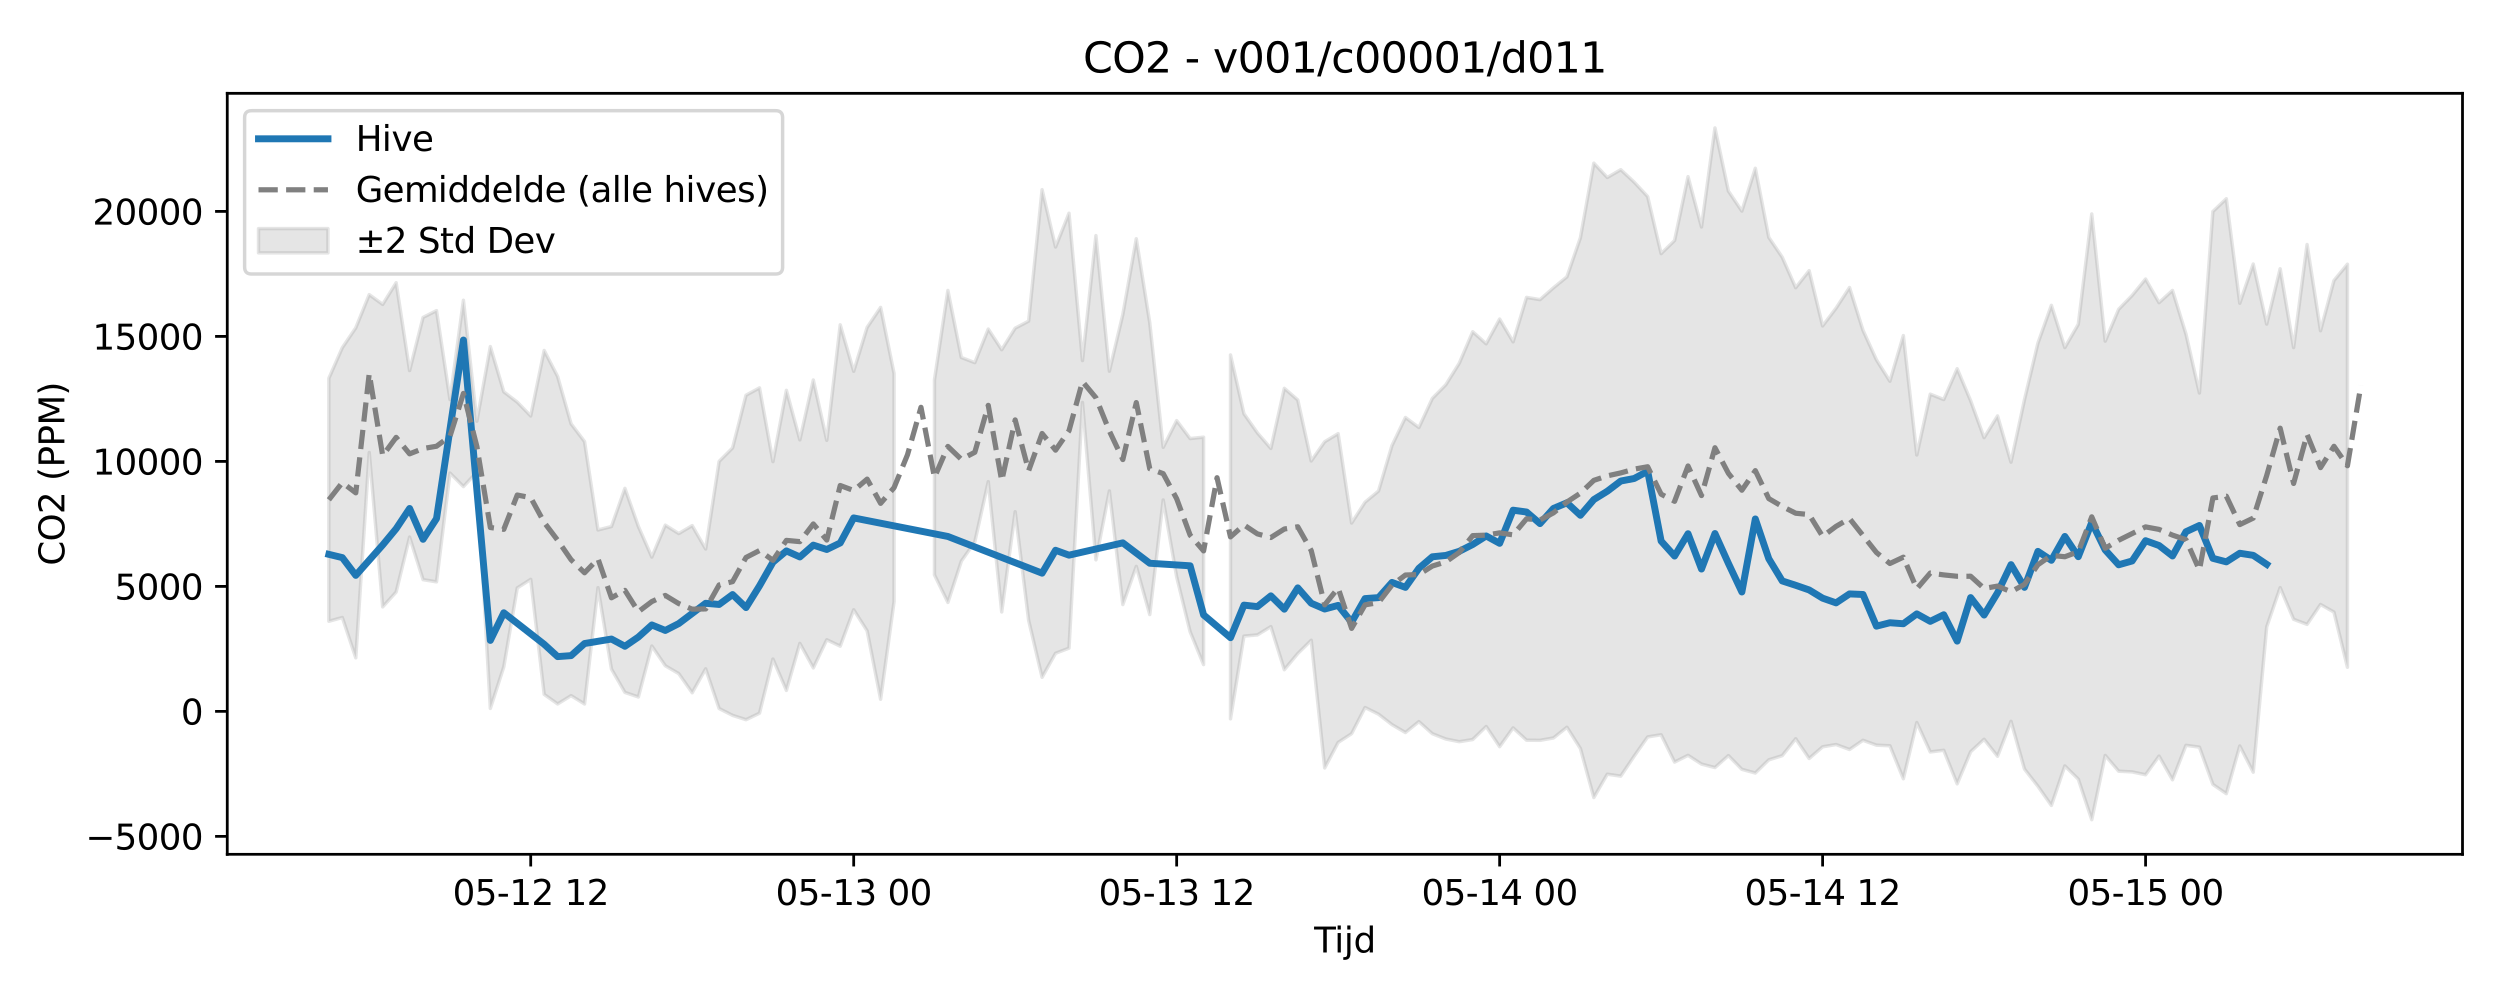 <?xml version="1.0" encoding="utf-8" standalone="no"?>
<!DOCTYPE svg PUBLIC "-//W3C//DTD SVG 1.1//EN"
  "http://www.w3.org/Graphics/SVG/1.1/DTD/svg11.dtd">
<svg xmlns:xlink="http://www.w3.org/1999/xlink" width="720pt" height="288pt" viewBox="0 0 720 288" xmlns="http://www.w3.org/2000/svg" version="1.1">
 <defs>
  <style type="text/css">*{stroke-linejoin: round; stroke-linecap: butt}</style>
 </defs>
 <g id="figure_1">
  <g id="patch_1">
   <path d="M 0 288 
L 720 288 
L 720 0 
L 0 0 
z
" style="fill: #ffffff"/>
  </g>
  <g id="axes_1">
   <g id="patch_2">
    <path d="M 65.45 246.04 
L 709.2 246.04 
L 709.2 26.88 
L 65.45 26.88 
z
" style="fill: #ffffff"/>
   </g>
   <g id="FillBetweenPolyCollection_1">
    <path d="M 94.711 108.946 
L 94.711 178.933 
L 98.587 177.842 
L 102.463 189.452 
L 106.338 130.314 
L 110.214 174.784 
L 114.09 170.511 
L 117.965 154.677 
L 121.841 166.937 
L 125.717 167.576 
L 129.592 136.24 
L 133.468 140.145 
L 137.344 135.928 
L 141.219 204.02 
L 145.095 192.041 
L 148.971 169.33 
L 152.847 166.849 
L 156.722 199.98 
L 160.598 202.741 
L 164.474 200.347 
L 168.349 202.748 
L 172.225 169.252 
L 176.101 192.684 
L 179.976 199.421 
L 183.852 200.731 
L 187.728 186.057 
L 191.603 191.731 
L 195.479 194.005 
L 199.355 199.512 
L 203.23 192.628 
L 207.106 204.054 
L 210.982 206.027 
L 214.857 207.275 
L 218.733 205.402 
L 222.609 189.806 
L 226.484 198.836 
L 230.36 185.295 
L 234.236 192.362 
L 238.111 184.247 
L 241.987 186.095 
L 245.863 175.611 
L 249.738 181.695 
L 253.614 201.39 
L 257.49 173.303 
L 257.49 107.586 
L 257.49 107.586 
L 253.614 88.534 
L 249.738 94.281 
L 245.863 106.928 
L 241.987 93.55 
L 238.111 126.811 
L 234.236 109.435 
L 230.36 126.682 
L 226.484 112.42 
L 222.609 132.943 
L 218.733 111.709 
L 214.857 113.82 
L 210.982 128.997 
L 207.106 132.876 
L 203.23 158.117 
L 199.355 151.372 
L 195.479 153.663 
L 191.603 151.24 
L 187.728 160.437 
L 183.852 151.615 
L 179.976 140.646 
L 176.101 151.64 
L 172.225 152.632 
L 168.349 127.171 
L 164.474 122.059 
L 160.598 108.428 
L 156.722 100.935 
L 152.847 119.796 
L 148.971 115.808 
L 145.095 112.849 
L 141.219 99.82 
L 137.344 121.307 
L 133.468 86.466 
L 129.592 115.067 
L 125.717 89.461 
L 121.841 91.416 
L 117.965 106.735 
L 114.09 81.426 
L 110.214 87.666 
L 106.338 84.857 
L 102.463 94.415 
L 98.587 100.128 
L 94.711 108.946 
z
" clip-path="url(#p7d771112a2)" style="fill: #808080; fill-opacity: 0.2; stroke: #808080; stroke-opacity: 0.2"/>
    <path d="M 269.117 109.461 
L 269.117 165.546 
L 272.993 173.503 
L 276.868 161.614 
L 280.744 156.073 
L 284.62 138.718 
L 288.495 176.245 
L 292.371 147.374 
L 296.247 178.638 
L 300.122 195.065 
L 303.998 188.152 
L 307.874 186.663 
L 311.749 115.908 
L 315.625 161.241 
L 319.501 141.38 
L 323.376 174.123 
L 327.252 163.123 
L 331.128 176.995 
L 335.003 143.99 
L 338.879 166.127 
L 342.755 181.931 
L 346.63 191.411 
L 346.63 125.903 
L 346.63 125.903 
L 342.755 126.303 
L 338.879 121.141 
L 335.003 128.833 
L 331.128 92.98 
L 327.252 68.763 
L 323.376 90.578 
L 319.501 106.904 
L 315.625 67.858 
L 311.749 103.854 
L 307.874 61.415 
L 303.998 71.136 
L 300.122 54.627 
L 296.247 92.484 
L 292.371 94.506 
L 288.495 100.713 
L 284.62 94.772 
L 280.744 104.44 
L 276.868 102.954 
L 272.993 83.65 
L 269.117 109.461 
z
" clip-path="url(#p7d771112a2)" style="fill: #808080; fill-opacity: 0.2; stroke: #808080; stroke-opacity: 0.2"/>
    <path d="M 354.382 102.219 
L 354.382 207.023 
L 358.257 183.204 
L 362.133 182.852 
L 366.009 180.463 
L 369.884 192.879 
L 373.76 188.224 
L 377.636 184.398 
L 381.511 221.164 
L 385.387 213.826 
L 389.263 211.301 
L 393.139 203.767 
L 397.014 205.689 
L 400.89 208.696 
L 404.766 210.972 
L 408.641 207.827 
L 412.517 211.308 
L 416.393 212.835 
L 420.268 213.609 
L 424.144 212.984 
L 428.02 209.233 
L 431.895 215.041 
L 435.771 209.633 
L 439.647 213.176 
L 443.522 213.221 
L 447.398 212.534 
L 451.274 209.448 
L 455.149 215.559 
L 459.025 229.695 
L 462.901 222.972 
L 466.776 223.527 
L 470.652 217.754 
L 474.528 212.237 
L 478.403 211.612 
L 482.279 219.481 
L 486.155 217.536 
L 490.03 220.056 
L 493.906 221.06 
L 497.782 217.61 
L 501.657 221.572 
L 505.533 222.626 
L 509.409 218.836 
L 513.285 217.633 
L 517.16 212.762 
L 521.036 218.446 
L 524.912 215.09 
L 528.787 214.425 
L 532.663 215.855 
L 536.539 213.205 
L 540.414 214.606 
L 544.29 214.784 
L 548.166 224.287 
L 552.041 208.09 
L 555.917 216.559 
L 559.793 216.081 
L 563.668 225.74 
L 567.544 216.499 
L 571.42 212.912 
L 575.295 217.807 
L 579.171 207.749 
L 583.047 221.482 
L 586.922 226.447 
L 590.798 231.969 
L 594.674 220.585 
L 598.549 224.391 
L 602.425 236.078 
L 606.301 217.558 
L 610.176 222.11 
L 614.052 222.307 
L 617.928 223.127 
L 621.803 217.759 
L 625.679 224.582 
L 629.555 214.659 
L 633.431 215.178 
L 637.306 225.913 
L 641.182 228.577 
L 645.058 214.833 
L 648.933 222.394 
L 652.809 180.552 
L 656.685 169.24 
L 660.56 178.365 
L 664.436 179.823 
L 668.312 174.093 
L 672.187 176.294 
L 676.063 192.173 
L 676.063 76.093 
L 676.063 76.093 
L 672.187 80.78 
L 668.312 95.255 
L 664.436 70.424 
L 660.56 100.098 
L 656.685 77.401 
L 652.809 93.334 
L 648.933 76.036 
L 645.058 87.334 
L 641.182 57.232 
L 637.306 60.918 
L 633.431 113.185 
L 629.555 96.201 
L 625.679 83.64 
L 621.803 87.168 
L 617.928 80.361 
L 614.052 85.092 
L 610.176 89.075 
L 606.301 98.253 
L 602.425 61.62 
L 598.549 93.395 
L 594.674 100.098 
L 590.798 87.936 
L 586.922 98.835 
L 583.047 115.124 
L 579.171 133.102 
L 575.295 119.783 
L 571.42 126.046 
L 567.544 115.412 
L 563.668 106.196 
L 559.793 115.068 
L 555.917 113.517 
L 552.041 131.04 
L 548.166 96.647 
L 544.29 109.792 
L 540.414 103.627 
L 536.539 95.118 
L 532.663 82.806 
L 528.787 88.748 
L 524.912 93.868 
L 521.036 77.949 
L 517.16 82.862 
L 513.285 74.079 
L 509.409 68.357 
L 505.533 48.464 
L 501.657 60.795 
L 497.782 55.038 
L 493.906 36.842 
L 490.03 65.377 
L 486.155 50.875 
L 482.279 69.27 
L 478.403 73.036 
L 474.528 56.613 
L 470.652 52.463 
L 466.776 48.865 
L 462.901 51.121 
L 459.025 46.988 
L 455.149 68.5 
L 451.274 79.722 
L 447.398 82.885 
L 443.522 86.291 
L 439.647 85.648 
L 435.771 98.451 
L 431.895 91.886 
L 428.02 99.013 
L 424.144 95.535 
L 420.268 104.604 
L 416.393 110.815 
L 412.517 114.733 
L 408.641 123.123 
L 404.766 120.238 
L 400.89 128.317 
L 397.014 141.414 
L 393.139 144.621 
L 389.263 150.638 
L 385.387 124.887 
L 381.511 127.215 
L 377.636 132.758 
L 373.76 115.201 
L 369.884 111.835 
L 366.009 129.147 
L 362.133 124.659 
L 358.257 119.149 
L 354.382 102.219 
z
" clip-path="url(#p7d771112a2)" style="fill: #808080; fill-opacity: 0.2; stroke: #808080; stroke-opacity: 0.2"/>
   </g>
   <g id="matplotlib.axis_1">
    <g id="xtick_1">
     <g id="line2d_1">
      <defs>
       <path id="m076a4b8b49" d="M 0 0 
L 0 3.5 
" style="stroke: #000000; stroke-width: 0.8"/>
      </defs>
      <g>
       <use xlink:href="#m076a4b8b49" x="152.847" y="246.04" style="stroke: #000000; stroke-width: 0.8"/>
      </g>
     </g>
     <g id="text_1">
      <!-- 05-12 12 -->
      <g transform="translate(130.366 260.638) scale(0.1 -0.1)">
       <defs>
        <path id="DejaVuSans-30" d="M 2034 4250 
Q 1547 4250 1301 3770 
Q 1056 3291 1056 2328 
Q 1056 1369 1301 889 
Q 1547 409 2034 409 
Q 2525 409 2770 889 
Q 3016 1369 3016 2328 
Q 3016 3291 2770 3770 
Q 2525 4250 2034 4250 
z
M 2034 4750 
Q 2819 4750 3233 4129 
Q 3647 3509 3647 2328 
Q 3647 1150 3233 529 
Q 2819 -91 2034 -91 
Q 1250 -91 836 529 
Q 422 1150 422 2328 
Q 422 3509 836 4129 
Q 1250 4750 2034 4750 
z
" transform="scale(0.016)"/>
        <path id="DejaVuSans-35" d="M 691 4666 
L 3169 4666 
L 3169 4134 
L 1269 4134 
L 1269 2991 
Q 1406 3038 1543 3061 
Q 1681 3084 1819 3084 
Q 2600 3084 3056 2656 
Q 3513 2228 3513 1497 
Q 3513 744 3044 326 
Q 2575 -91 1722 -91 
Q 1428 -91 1123 -41 
Q 819 9 494 109 
L 494 744 
Q 775 591 1075 516 
Q 1375 441 1709 441 
Q 2250 441 2565 725 
Q 2881 1009 2881 1497 
Q 2881 1984 2565 2268 
Q 2250 2553 1709 2553 
Q 1456 2553 1204 2497 
Q 953 2441 691 2322 
L 691 4666 
z
" transform="scale(0.016)"/>
        <path id="DejaVuSans-2d" d="M 313 2009 
L 1997 2009 
L 1997 1497 
L 313 1497 
L 313 2009 
z
" transform="scale(0.016)"/>
        <path id="DejaVuSans-31" d="M 794 531 
L 1825 531 
L 1825 4091 
L 703 3866 
L 703 4441 
L 1819 4666 
L 2450 4666 
L 2450 531 
L 3481 531 
L 3481 0 
L 794 0 
L 794 531 
z
" transform="scale(0.016)"/>
        <path id="DejaVuSans-32" d="M 1228 531 
L 3431 531 
L 3431 0 
L 469 0 
L 469 531 
Q 828 903 1448 1529 
Q 2069 2156 2228 2338 
Q 2531 2678 2651 2914 
Q 2772 3150 2772 3378 
Q 2772 3750 2511 3984 
Q 2250 4219 1831 4219 
Q 1534 4219 1204 4116 
Q 875 4013 500 3803 
L 500 4441 
Q 881 4594 1212 4672 
Q 1544 4750 1819 4750 
Q 2544 4750 2975 4387 
Q 3406 4025 3406 3419 
Q 3406 3131 3298 2873 
Q 3191 2616 2906 2266 
Q 2828 2175 2409 1742 
Q 1991 1309 1228 531 
z
" transform="scale(0.016)"/>
        <path id="DejaVuSans-20" transform="scale(0.016)"/>
       </defs>
       <use xlink:href="#DejaVuSans-30"/>
       <use xlink:href="#DejaVuSans-35" transform="translate(63.623 0)"/>
       <use xlink:href="#DejaVuSans-2d" transform="translate(127.246 0)"/>
       <use xlink:href="#DejaVuSans-31" transform="translate(163.33 0)"/>
       <use xlink:href="#DejaVuSans-32" transform="translate(226.953 0)"/>
       <use xlink:href="#DejaVuSans-20" transform="translate(290.576 0)"/>
       <use xlink:href="#DejaVuSans-31" transform="translate(322.363 0)"/>
       <use xlink:href="#DejaVuSans-32" transform="translate(385.986 0)"/>
      </g>
     </g>
    </g>
    <g id="xtick_2">
     <g id="line2d_2">
      <g>
       <use xlink:href="#m076a4b8b49" x="245.863" y="246.04" style="stroke: #000000; stroke-width: 0.8"/>
      </g>
     </g>
     <g id="text_2">
      <!-- 05-13 00 -->
      <g transform="translate(223.382 260.638) scale(0.1 -0.1)">
       <defs>
        <path id="DejaVuSans-33" d="M 2597 2516 
Q 3050 2419 3304 2112 
Q 3559 1806 3559 1356 
Q 3559 666 3084 287 
Q 2609 -91 1734 -91 
Q 1441 -91 1130 -33 
Q 819 25 488 141 
L 488 750 
Q 750 597 1062 519 
Q 1375 441 1716 441 
Q 2309 441 2620 675 
Q 2931 909 2931 1356 
Q 2931 1769 2642 2001 
Q 2353 2234 1838 2234 
L 1294 2234 
L 1294 2753 
L 1863 2753 
Q 2328 2753 2575 2939 
Q 2822 3125 2822 3475 
Q 2822 3834 2567 4026 
Q 2313 4219 1838 4219 
Q 1578 4219 1281 4162 
Q 984 4106 628 3988 
L 628 4550 
Q 988 4650 1302 4700 
Q 1616 4750 1894 4750 
Q 2613 4750 3031 4423 
Q 3450 4097 3450 3541 
Q 3450 3153 3228 2886 
Q 3006 2619 2597 2516 
z
" transform="scale(0.016)"/>
       </defs>
       <use xlink:href="#DejaVuSans-30"/>
       <use xlink:href="#DejaVuSans-35" transform="translate(63.623 0)"/>
       <use xlink:href="#DejaVuSans-2d" transform="translate(127.246 0)"/>
       <use xlink:href="#DejaVuSans-31" transform="translate(163.33 0)"/>
       <use xlink:href="#DejaVuSans-33" transform="translate(226.953 0)"/>
       <use xlink:href="#DejaVuSans-20" transform="translate(290.576 0)"/>
       <use xlink:href="#DejaVuSans-30" transform="translate(322.363 0)"/>
       <use xlink:href="#DejaVuSans-30" transform="translate(385.986 0)"/>
      </g>
     </g>
    </g>
    <g id="xtick_3">
     <g id="line2d_3">
      <g>
       <use xlink:href="#m076a4b8b49" x="338.879" y="246.04" style="stroke: #000000; stroke-width: 0.8"/>
      </g>
     </g>
     <g id="text_3">
      <!-- 05-13 12 -->
      <g transform="translate(316.399 260.638) scale(0.1 -0.1)">
       <use xlink:href="#DejaVuSans-30"/>
       <use xlink:href="#DejaVuSans-35" transform="translate(63.623 0)"/>
       <use xlink:href="#DejaVuSans-2d" transform="translate(127.246 0)"/>
       <use xlink:href="#DejaVuSans-31" transform="translate(163.33 0)"/>
       <use xlink:href="#DejaVuSans-33" transform="translate(226.953 0)"/>
       <use xlink:href="#DejaVuSans-20" transform="translate(290.576 0)"/>
       <use xlink:href="#DejaVuSans-31" transform="translate(322.363 0)"/>
       <use xlink:href="#DejaVuSans-32" transform="translate(385.986 0)"/>
      </g>
     </g>
    </g>
    <g id="xtick_4">
     <g id="line2d_4">
      <g>
       <use xlink:href="#m076a4b8b49" x="431.895" y="246.04" style="stroke: #000000; stroke-width: 0.8"/>
      </g>
     </g>
     <g id="text_4">
      <!-- 05-14 00 -->
      <g transform="translate(409.415 260.638) scale(0.1 -0.1)">
       <defs>
        <path id="DejaVuSans-34" d="M 2419 4116 
L 825 1625 
L 2419 1625 
L 2419 4116 
z
M 2253 4666 
L 3047 4666 
L 3047 1625 
L 3713 1625 
L 3713 1100 
L 3047 1100 
L 3047 0 
L 2419 0 
L 2419 1100 
L 313 1100 
L 313 1709 
L 2253 4666 
z
" transform="scale(0.016)"/>
       </defs>
       <use xlink:href="#DejaVuSans-30"/>
       <use xlink:href="#DejaVuSans-35" transform="translate(63.623 0)"/>
       <use xlink:href="#DejaVuSans-2d" transform="translate(127.246 0)"/>
       <use xlink:href="#DejaVuSans-31" transform="translate(163.33 0)"/>
       <use xlink:href="#DejaVuSans-34" transform="translate(226.953 0)"/>
       <use xlink:href="#DejaVuSans-20" transform="translate(290.576 0)"/>
       <use xlink:href="#DejaVuSans-30" transform="translate(322.363 0)"/>
       <use xlink:href="#DejaVuSans-30" transform="translate(385.986 0)"/>
      </g>
     </g>
    </g>
    <g id="xtick_5">
     <g id="line2d_5">
      <g>
       <use xlink:href="#m076a4b8b49" x="524.912" y="246.04" style="stroke: #000000; stroke-width: 0.8"/>
      </g>
     </g>
     <g id="text_5">
      <!-- 05-14 12 -->
      <g transform="translate(502.431 260.638) scale(0.1 -0.1)">
       <use xlink:href="#DejaVuSans-30"/>
       <use xlink:href="#DejaVuSans-35" transform="translate(63.623 0)"/>
       <use xlink:href="#DejaVuSans-2d" transform="translate(127.246 0)"/>
       <use xlink:href="#DejaVuSans-31" transform="translate(163.33 0)"/>
       <use xlink:href="#DejaVuSans-34" transform="translate(226.953 0)"/>
       <use xlink:href="#DejaVuSans-20" transform="translate(290.576 0)"/>
       <use xlink:href="#DejaVuSans-31" transform="translate(322.363 0)"/>
       <use xlink:href="#DejaVuSans-32" transform="translate(385.986 0)"/>
      </g>
     </g>
    </g>
    <g id="xtick_6">
     <g id="line2d_6">
      <g>
       <use xlink:href="#m076a4b8b49" x="617.928" y="246.04" style="stroke: #000000; stroke-width: 0.8"/>
      </g>
     </g>
     <g id="text_6">
      <!-- 05-15 00 -->
      <g transform="translate(595.447 260.638) scale(0.1 -0.1)">
       <use xlink:href="#DejaVuSans-30"/>
       <use xlink:href="#DejaVuSans-35" transform="translate(63.623 0)"/>
       <use xlink:href="#DejaVuSans-2d" transform="translate(127.246 0)"/>
       <use xlink:href="#DejaVuSans-31" transform="translate(163.33 0)"/>
       <use xlink:href="#DejaVuSans-35" transform="translate(226.953 0)"/>
       <use xlink:href="#DejaVuSans-20" transform="translate(290.576 0)"/>
       <use xlink:href="#DejaVuSans-30" transform="translate(322.363 0)"/>
       <use xlink:href="#DejaVuSans-30" transform="translate(385.986 0)"/>
      </g>
     </g>
    </g>
    <g id="text_7">
     <!-- Tijd -->
     <g transform="translate(378.475 274.317) scale(0.1 -0.1)">
      <defs>
       <path id="DejaVuSans-54" d="M -19 4666 
L 3928 4666 
L 3928 4134 
L 2272 4134 
L 2272 0 
L 1638 0 
L 1638 4134 
L -19 4134 
L -19 4666 
z
" transform="scale(0.016)"/>
       <path id="DejaVuSans-69" d="M 603 3500 
L 1178 3500 
L 1178 0 
L 603 0 
L 603 3500 
z
M 603 4863 
L 1178 4863 
L 1178 4134 
L 603 4134 
L 603 4863 
z
" transform="scale(0.016)"/>
       <path id="DejaVuSans-6a" d="M 603 3500 
L 1178 3500 
L 1178 -63 
Q 1178 -731 923 -1031 
Q 669 -1331 103 -1331 
L -116 -1331 
L -116 -844 
L 38 -844 
Q 366 -844 484 -692 
Q 603 -541 603 -63 
L 603 3500 
z
M 603 4863 
L 1178 4863 
L 1178 4134 
L 603 4134 
L 603 4863 
z
" transform="scale(0.016)"/>
       <path id="DejaVuSans-64" d="M 2906 2969 
L 2906 4863 
L 3481 4863 
L 3481 0 
L 2906 0 
L 2906 525 
Q 2725 213 2448 61 
Q 2172 -91 1784 -91 
Q 1150 -91 751 415 
Q 353 922 353 1747 
Q 353 2572 751 3078 
Q 1150 3584 1784 3584 
Q 2172 3584 2448 3432 
Q 2725 3281 2906 2969 
z
M 947 1747 
Q 947 1113 1208 752 
Q 1469 391 1925 391 
Q 2381 391 2643 752 
Q 2906 1113 2906 1747 
Q 2906 2381 2643 2742 
Q 2381 3103 1925 3103 
Q 1469 3103 1208 2742 
Q 947 2381 947 1747 
z
" transform="scale(0.016)"/>
      </defs>
      <use xlink:href="#DejaVuSans-54"/>
      <use xlink:href="#DejaVuSans-69" transform="translate(57.959 0)"/>
      <use xlink:href="#DejaVuSans-6a" transform="translate(85.742 0)"/>
      <use xlink:href="#DejaVuSans-64" transform="translate(113.525 0)"/>
     </g>
    </g>
   </g>
   <g id="matplotlib.axis_2">
    <g id="ytick_1">
     <g id="line2d_7">
      <defs>
       <path id="m39ce7bc5fc" d="M 0 0 
L -3.5 0 
" style="stroke: #000000; stroke-width: 0.8"/>
      </defs>
      <g>
       <use xlink:href="#m39ce7bc5fc" x="65.45" y="240.872" style="stroke: #000000; stroke-width: 0.8"/>
      </g>
     </g>
     <g id="text_8">
      <!-- −5000 -->
      <g transform="translate(24.62 244.671) scale(0.1 -0.1)">
       <defs>
        <path id="DejaVuSans-2212" d="M 678 2272 
L 4684 2272 
L 4684 1741 
L 678 1741 
L 678 2272 
z
" transform="scale(0.016)"/>
       </defs>
       <use xlink:href="#DejaVuSans-2212"/>
       <use xlink:href="#DejaVuSans-35" transform="translate(83.789 0)"/>
       <use xlink:href="#DejaVuSans-30" transform="translate(147.412 0)"/>
       <use xlink:href="#DejaVuSans-30" transform="translate(211.035 0)"/>
       <use xlink:href="#DejaVuSans-30" transform="translate(274.658 0)"/>
      </g>
     </g>
    </g>
    <g id="ytick_2">
     <g id="line2d_8">
      <g>
       <use xlink:href="#m39ce7bc5fc" x="65.45" y="204.876" style="stroke: #000000; stroke-width: 0.8"/>
      </g>
     </g>
     <g id="text_9">
      <!-- 0 -->
      <g transform="translate(52.087 208.675) scale(0.1 -0.1)">
       <use xlink:href="#DejaVuSans-30"/>
      </g>
     </g>
    </g>
    <g id="ytick_3">
     <g id="line2d_9">
      <g>
       <use xlink:href="#m39ce7bc5fc" x="65.45" y="168.879" style="stroke: #000000; stroke-width: 0.8"/>
      </g>
     </g>
     <g id="text_10">
      <!-- 5000 -->
      <g transform="translate(33 172.678) scale(0.1 -0.1)">
       <use xlink:href="#DejaVuSans-35"/>
       <use xlink:href="#DejaVuSans-30" transform="translate(63.623 0)"/>
       <use xlink:href="#DejaVuSans-30" transform="translate(127.246 0)"/>
       <use xlink:href="#DejaVuSans-30" transform="translate(190.869 0)"/>
      </g>
     </g>
    </g>
    <g id="ytick_4">
     <g id="line2d_10">
      <g>
       <use xlink:href="#m39ce7bc5fc" x="65.45" y="132.883" style="stroke: #000000; stroke-width: 0.8"/>
      </g>
     </g>
     <g id="text_11">
      <!-- 10000 -->
      <g transform="translate(26.637 136.682) scale(0.1 -0.1)">
       <use xlink:href="#DejaVuSans-31"/>
       <use xlink:href="#DejaVuSans-30" transform="translate(63.623 0)"/>
       <use xlink:href="#DejaVuSans-30" transform="translate(127.246 0)"/>
       <use xlink:href="#DejaVuSans-30" transform="translate(190.869 0)"/>
       <use xlink:href="#DejaVuSans-30" transform="translate(254.492 0)"/>
      </g>
     </g>
    </g>
    <g id="ytick_5">
     <g id="line2d_11">
      <g>
       <use xlink:href="#m39ce7bc5fc" x="65.45" y="96.886" style="stroke: #000000; stroke-width: 0.8"/>
      </g>
     </g>
     <g id="text_12">
      <!-- 15000 -->
      <g transform="translate(26.637 100.685) scale(0.1 -0.1)">
       <use xlink:href="#DejaVuSans-31"/>
       <use xlink:href="#DejaVuSans-35" transform="translate(63.623 0)"/>
       <use xlink:href="#DejaVuSans-30" transform="translate(127.246 0)"/>
       <use xlink:href="#DejaVuSans-30" transform="translate(190.869 0)"/>
       <use xlink:href="#DejaVuSans-30" transform="translate(254.492 0)"/>
      </g>
     </g>
    </g>
    <g id="ytick_6">
     <g id="line2d_12">
      <g>
       <use xlink:href="#m39ce7bc5fc" x="65.45" y="60.89" style="stroke: #000000; stroke-width: 0.8"/>
      </g>
     </g>
     <g id="text_13">
      <!-- 20000 -->
      <g transform="translate(26.637 64.689) scale(0.1 -0.1)">
       <use xlink:href="#DejaVuSans-32"/>
       <use xlink:href="#DejaVuSans-30" transform="translate(63.623 0)"/>
       <use xlink:href="#DejaVuSans-30" transform="translate(127.246 0)"/>
       <use xlink:href="#DejaVuSans-30" transform="translate(190.869 0)"/>
       <use xlink:href="#DejaVuSans-30" transform="translate(254.492 0)"/>
      </g>
     </g>
    </g>
    <g id="text_14">
     <!-- CO2 (PPM) -->
     <g transform="translate(18.541 162.903) rotate(-90) scale(0.1 -0.1)">
      <defs>
       <path id="DejaVuSans-43" d="M 4122 4306 
L 4122 3641 
Q 3803 3938 3442 4084 
Q 3081 4231 2675 4231 
Q 1875 4231 1450 3742 
Q 1025 3253 1025 2328 
Q 1025 1406 1450 917 
Q 1875 428 2675 428 
Q 3081 428 3442 575 
Q 3803 722 4122 1019 
L 4122 359 
Q 3791 134 3420 21 
Q 3050 -91 2638 -91 
Q 1578 -91 968 557 
Q 359 1206 359 2328 
Q 359 3453 968 4101 
Q 1578 4750 2638 4750 
Q 3056 4750 3426 4639 
Q 3797 4528 4122 4306 
z
" transform="scale(0.016)"/>
       <path id="DejaVuSans-4f" d="M 2522 4238 
Q 1834 4238 1429 3725 
Q 1025 3213 1025 2328 
Q 1025 1447 1429 934 
Q 1834 422 2522 422 
Q 3209 422 3611 934 
Q 4013 1447 4013 2328 
Q 4013 3213 3611 3725 
Q 3209 4238 2522 4238 
z
M 2522 4750 
Q 3503 4750 4090 4092 
Q 4678 3434 4678 2328 
Q 4678 1225 4090 567 
Q 3503 -91 2522 -91 
Q 1538 -91 948 565 
Q 359 1222 359 2328 
Q 359 3434 948 4092 
Q 1538 4750 2522 4750 
z
" transform="scale(0.016)"/>
       <path id="DejaVuSans-28" d="M 1984 4856 
Q 1566 4138 1362 3434 
Q 1159 2731 1159 2009 
Q 1159 1288 1364 580 
Q 1569 -128 1984 -844 
L 1484 -844 
Q 1016 -109 783 600 
Q 550 1309 550 2009 
Q 550 2706 781 3412 
Q 1013 4119 1484 4856 
L 1984 4856 
z
" transform="scale(0.016)"/>
       <path id="DejaVuSans-50" d="M 1259 4147 
L 1259 2394 
L 2053 2394 
Q 2494 2394 2734 2622 
Q 2975 2850 2975 3272 
Q 2975 3691 2734 3919 
Q 2494 4147 2053 4147 
L 1259 4147 
z
M 628 4666 
L 2053 4666 
Q 2838 4666 3239 4311 
Q 3641 3956 3641 3272 
Q 3641 2581 3239 2228 
Q 2838 1875 2053 1875 
L 1259 1875 
L 1259 0 
L 628 0 
L 628 4666 
z
" transform="scale(0.016)"/>
       <path id="DejaVuSans-4d" d="M 628 4666 
L 1569 4666 
L 2759 1491 
L 3956 4666 
L 4897 4666 
L 4897 0 
L 4281 0 
L 4281 4097 
L 3078 897 
L 2444 897 
L 1241 4097 
L 1241 0 
L 628 0 
L 628 4666 
z
" transform="scale(0.016)"/>
       <path id="DejaVuSans-29" d="M 513 4856 
L 1013 4856 
Q 1481 4119 1714 3412 
Q 1947 2706 1947 2009 
Q 1947 1309 1714 600 
Q 1481 -109 1013 -844 
L 513 -844 
Q 928 -128 1133 580 
Q 1338 1288 1338 2009 
Q 1338 2731 1133 3434 
Q 928 4138 513 4856 
z
" transform="scale(0.016)"/>
      </defs>
      <use xlink:href="#DejaVuSans-43"/>
      <use xlink:href="#DejaVuSans-4f" transform="translate(69.824 0)"/>
      <use xlink:href="#DejaVuSans-32" transform="translate(148.535 0)"/>
      <use xlink:href="#DejaVuSans-20" transform="translate(212.158 0)"/>
      <use xlink:href="#DejaVuSans-28" transform="translate(243.945 0)"/>
      <use xlink:href="#DejaVuSans-50" transform="translate(282.959 0)"/>
      <use xlink:href="#DejaVuSans-50" transform="translate(343.262 0)"/>
      <use xlink:href="#DejaVuSans-4d" transform="translate(403.564 0)"/>
      <use xlink:href="#DejaVuSans-29" transform="translate(489.844 0)"/>
     </g>
    </g>
   </g>
   <g id="line2d_13">
    <path d="M 94.711 159.653 
L 98.587 160.593 
L 102.463 165.704 
L 110.214 156.95 
L 114.09 152.27 
L 117.965 146.446 
L 121.841 155.316 
L 125.717 149.355 
L 133.468 97.937 
L 141.219 184.433 
L 145.095 176.482 
L 156.722 185.557 
L 160.598 189.102 
L 164.474 188.821 
L 168.349 185.337 
L 176.101 184.048 
L 179.976 186.129 
L 183.852 183.468 
L 187.728 179.988 
L 191.603 181.571 
L 195.479 179.589 
L 203.23 173.746 
L 207.106 174.084 
L 210.982 171.233 
L 214.857 174.979 
L 218.733 168.735 
L 222.609 161.915 
L 226.484 158.663 
L 230.36 160.403 
L 234.236 156.998 
L 238.111 158.251 
L 241.987 156.367 
L 245.863 149.16 
L 272.993 154.502 
L 300.122 165.071 
L 303.998 158.48 
L 307.874 159.887 
L 323.376 156.345 
L 331.128 162.216 
L 342.755 162.947 
L 346.63 177.086 
L 354.382 183.652 
L 358.257 174.276 
L 362.133 174.703 
L 366.009 171.608 
L 369.884 175.441 
L 373.76 169.311 
L 377.636 173.735 
L 381.511 175.397 
L 385.387 174.351 
L 389.263 179.203 
L 393.139 172.395 
L 397.014 172.112 
L 400.89 167.739 
L 404.766 169.158 
L 408.641 163.669 
L 412.517 160.358 
L 416.393 159.966 
L 420.268 158.779 
L 424.144 156.811 
L 428.02 154.358 
L 431.895 156.475 
L 435.771 146.933 
L 439.647 147.459 
L 443.522 150.795 
L 447.398 146.422 
L 451.274 144.81 
L 455.149 148.402 
L 459.025 143.874 
L 462.901 141.474 
L 466.776 138.537 
L 470.652 137.805 
L 474.528 135.7 
L 478.403 155.827 
L 482.279 160.139 
L 486.155 153.717 
L 490.03 163.88 
L 493.906 153.662 
L 497.782 162.258 
L 501.657 170.488 
L 505.533 149.463 
L 509.409 160.91 
L 513.285 167.31 
L 517.16 168.567 
L 521.036 169.909 
L 524.912 172.272 
L 528.787 173.627 
L 532.663 171.044 
L 536.539 171.214 
L 540.414 180.338 
L 544.29 179.35 
L 548.166 179.638 
L 552.041 176.801 
L 555.917 178.949 
L 559.793 177.054 
L 563.668 184.638 
L 567.544 172.112 
L 571.42 177.134 
L 575.295 170.722 
L 579.171 162.618 
L 583.047 169.153 
L 586.922 158.798 
L 590.798 161.365 
L 594.674 154.5 
L 598.549 160.322 
L 602.425 150.461 
L 606.301 158.385 
L 610.176 162.661 
L 614.052 161.56 
L 617.928 155.719 
L 621.803 157.106 
L 625.679 160.118 
L 629.555 153.144 
L 633.431 151.339 
L 637.306 160.799 
L 641.182 161.812 
L 645.058 159.335 
L 648.933 159.938 
L 652.809 162.532 
" clip-path="url(#p7d771112a2)" style="fill: none; stroke: #1f77b4; stroke-width: 2; stroke-linecap: square"/>
   </g>
   <g id="line2d_14">
    <path d="M 94.711 143.939 
L 98.587 138.985 
L 102.463 141.933 
L 106.338 107.586 
L 110.214 131.225 
L 114.09 125.968 
L 117.965 130.706 
L 121.841 129.177 
L 125.717 128.518 
L 129.592 125.653 
L 133.468 113.305 
L 137.344 128.618 
L 141.219 151.92 
L 145.095 152.445 
L 148.971 142.569 
L 152.847 143.323 
L 156.722 150.457 
L 160.598 155.584 
L 164.474 161.203 
L 168.349 164.96 
L 172.225 160.942 
L 176.101 172.162 
L 179.976 170.033 
L 183.852 176.173 
L 187.728 173.247 
L 191.603 171.486 
L 195.479 173.834 
L 199.355 175.442 
L 203.23 175.372 
L 207.106 168.465 
L 210.982 167.512 
L 214.857 160.548 
L 218.733 158.555 
L 222.609 161.374 
L 226.484 155.628 
L 230.36 155.989 
L 234.236 150.898 
L 238.111 155.529 
L 241.987 139.823 
L 245.863 141.269 
L 249.738 137.988 
L 253.614 144.962 
L 257.49 140.444 
L 261.365 130.953 
L 265.241 117.313 
L 269.117 137.503 
L 272.993 128.577 
L 276.868 132.284 
L 280.744 130.256 
L 284.62 116.745 
L 288.495 138.479 
L 292.371 120.94 
L 296.247 135.561 
L 300.122 124.846 
L 303.998 129.644 
L 307.874 124.039 
L 311.749 109.881 
L 315.625 114.549 
L 319.501 124.142 
L 323.376 132.351 
L 327.252 115.943 
L 331.128 134.988 
L 335.003 136.412 
L 338.879 143.634 
L 342.755 154.117 
L 346.63 158.657 
L 350.506 137.586 
L 354.382 154.621 
L 358.257 151.177 
L 362.133 153.756 
L 366.009 154.805 
L 369.884 152.357 
L 373.76 151.712 
L 377.636 158.578 
L 381.511 174.189 
L 385.387 169.356 
L 389.263 180.97 
L 393.139 174.194 
L 397.014 173.551 
L 400.89 168.506 
L 404.766 165.605 
L 408.641 165.475 
L 412.517 163.02 
L 416.393 161.825 
L 420.268 159.107 
L 424.144 154.259 
L 428.02 154.123 
L 431.895 153.463 
L 435.771 154.042 
L 439.647 149.412 
L 443.522 149.756 
L 447.398 147.71 
L 451.274 144.585 
L 455.149 142.03 
L 459.025 138.341 
L 462.901 137.047 
L 466.776 136.196 
L 470.652 135.108 
L 474.528 134.425 
L 478.403 142.324 
L 482.279 144.376 
L 486.155 134.206 
L 490.03 142.716 
L 493.906 128.951 
L 497.782 136.324 
L 501.657 141.183 
L 505.533 135.545 
L 509.409 143.597 
L 513.285 145.856 
L 517.16 147.812 
L 521.036 148.198 
L 524.912 154.479 
L 528.787 151.587 
L 532.663 149.33 
L 540.414 159.117 
L 544.29 162.288 
L 548.166 160.467 
L 552.041 169.565 
L 555.917 165.038 
L 559.793 165.574 
L 563.668 165.968 
L 567.544 165.955 
L 571.42 169.479 
L 575.295 168.795 
L 579.171 170.426 
L 583.047 168.303 
L 586.922 162.641 
L 590.798 159.952 
L 594.674 160.342 
L 598.549 158.893 
L 602.425 148.849 
L 606.301 157.906 
L 610.176 155.593 
L 617.928 151.744 
L 621.803 152.463 
L 625.679 154.111 
L 629.555 155.43 
L 633.431 164.182 
L 637.306 143.415 
L 641.182 142.905 
L 645.058 151.083 
L 648.933 149.215 
L 652.809 136.943 
L 656.685 123.32 
L 660.56 139.231 
L 664.436 125.124 
L 668.312 134.674 
L 672.187 128.537 
L 676.063 134.133 
L 679.939 110.982 
L 679.939 110.982 
" clip-path="url(#p7d771112a2)" style="fill: none; stroke-dasharray: 5.55,2.4; stroke-dashoffset: 0; stroke: #808080; stroke-width: 1.5"/>
   </g>
   <g id="patch_3">
    <path d="M 65.45 246.04 
L 65.45 26.88 
" style="fill: none; stroke: #000000; stroke-width: 0.8; stroke-linejoin: miter; stroke-linecap: square"/>
   </g>
   <g id="patch_4">
    <path d="M 709.2 246.04 
L 709.2 26.88 
" style="fill: none; stroke: #000000; stroke-width: 0.8; stroke-linejoin: miter; stroke-linecap: square"/>
   </g>
   <g id="patch_5">
    <path d="M 65.45 246.04 
L 709.2 246.04 
" style="fill: none; stroke: #000000; stroke-width: 0.8; stroke-linejoin: miter; stroke-linecap: square"/>
   </g>
   <g id="patch_6">
    <path d="M 65.45 26.88 
L 709.2 26.88 
" style="fill: none; stroke: #000000; stroke-width: 0.8; stroke-linejoin: miter; stroke-linecap: square"/>
   </g>
   <g id="text_15">
    <!-- CO2 - v001/c00001/d011 -->
    <g transform="translate(311.922 20.88) scale(0.12 -0.12)">
     <defs>
      <path id="DejaVuSans-76" d="M 191 3500 
L 800 3500 
L 1894 563 
L 2988 3500 
L 3597 3500 
L 2284 0 
L 1503 0 
L 191 3500 
z
" transform="scale(0.016)"/>
      <path id="DejaVuSans-2f" d="M 1625 4666 
L 2156 4666 
L 531 -594 
L 0 -594 
L 1625 4666 
z
" transform="scale(0.016)"/>
      <path id="DejaVuSans-63" d="M 3122 3366 
L 3122 2828 
Q 2878 2963 2633 3030 
Q 2388 3097 2138 3097 
Q 1578 3097 1268 2742 
Q 959 2388 959 1747 
Q 959 1106 1268 751 
Q 1578 397 2138 397 
Q 2388 397 2633 464 
Q 2878 531 3122 666 
L 3122 134 
Q 2881 22 2623 -34 
Q 2366 -91 2075 -91 
Q 1284 -91 818 406 
Q 353 903 353 1747 
Q 353 2603 823 3093 
Q 1294 3584 2113 3584 
Q 2378 3584 2631 3529 
Q 2884 3475 3122 3366 
z
" transform="scale(0.016)"/>
     </defs>
     <use xlink:href="#DejaVuSans-43"/>
     <use xlink:href="#DejaVuSans-4f" transform="translate(69.824 0)"/>
     <use xlink:href="#DejaVuSans-32" transform="translate(148.535 0)"/>
     <use xlink:href="#DejaVuSans-20" transform="translate(212.158 0)"/>
     <use xlink:href="#DejaVuSans-2d" transform="translate(243.945 0)"/>
     <use xlink:href="#DejaVuSans-20" transform="translate(280.029 0)"/>
     <use xlink:href="#DejaVuSans-76" transform="translate(311.816 0)"/>
     <use xlink:href="#DejaVuSans-30" transform="translate(370.996 0)"/>
     <use xlink:href="#DejaVuSans-30" transform="translate(434.619 0)"/>
     <use xlink:href="#DejaVuSans-31" transform="translate(498.242 0)"/>
     <use xlink:href="#DejaVuSans-2f" transform="translate(561.865 0)"/>
     <use xlink:href="#DejaVuSans-63" transform="translate(595.557 0)"/>
     <use xlink:href="#DejaVuSans-30" transform="translate(650.537 0)"/>
     <use xlink:href="#DejaVuSans-30" transform="translate(714.16 0)"/>
     <use xlink:href="#DejaVuSans-30" transform="translate(777.783 0)"/>
     <use xlink:href="#DejaVuSans-30" transform="translate(841.406 0)"/>
     <use xlink:href="#DejaVuSans-31" transform="translate(905.029 0)"/>
     <use xlink:href="#DejaVuSans-2f" transform="translate(968.652 0)"/>
     <use xlink:href="#DejaVuSans-64" transform="translate(1002.344 0)"/>
     <use xlink:href="#DejaVuSans-30" transform="translate(1065.82 0)"/>
     <use xlink:href="#DejaVuSans-31" transform="translate(1129.443 0)"/>
     <use xlink:href="#DejaVuSans-31" transform="translate(1193.066 0)"/>
    </g>
   </g>
   <g id="legend_1">
    <g id="patch_7">
     <path d="M 72.45 78.914 
L 223.394 78.914 
Q 225.394 78.914 225.394 76.914 
L 225.394 33.88 
Q 225.394 31.88 223.394 31.88 
L 72.45 31.88 
Q 70.45 31.88 70.45 33.88 
L 70.45 76.914 
Q 70.45 78.914 72.45 78.914 
z
" style="fill: #ffffff; opacity: 0.8; stroke: #cccccc; stroke-linejoin: miter"/>
    </g>
    <g id="line2d_15">
     <path d="M 74.45 39.978 
L 84.45 39.978 
L 94.45 39.978 
" style="fill: none; stroke: #1f77b4; stroke-width: 2; stroke-linecap: square"/>
    </g>
    <g id="text_16">
     <!-- Hive -->
     <g transform="translate(102.45 43.478) scale(0.1 -0.1)">
      <defs>
       <path id="DejaVuSans-48" d="M 628 4666 
L 1259 4666 
L 1259 2753 
L 3553 2753 
L 3553 4666 
L 4184 4666 
L 4184 0 
L 3553 0 
L 3553 2222 
L 1259 2222 
L 1259 0 
L 628 0 
L 628 4666 
z
" transform="scale(0.016)"/>
       <path id="DejaVuSans-65" d="M 3597 1894 
L 3597 1613 
L 953 1613 
Q 991 1019 1311 708 
Q 1631 397 2203 397 
Q 2534 397 2845 478 
Q 3156 559 3463 722 
L 3463 178 
Q 3153 47 2828 -22 
Q 2503 -91 2169 -91 
Q 1331 -91 842 396 
Q 353 884 353 1716 
Q 353 2575 817 3079 
Q 1281 3584 2069 3584 
Q 2775 3584 3186 3129 
Q 3597 2675 3597 1894 
z
M 3022 2063 
Q 3016 2534 2758 2815 
Q 2500 3097 2075 3097 
Q 1594 3097 1305 2825 
Q 1016 2553 972 2059 
L 3022 2063 
z
" transform="scale(0.016)"/>
      </defs>
      <use xlink:href="#DejaVuSans-48"/>
      <use xlink:href="#DejaVuSans-69" transform="translate(75.195 0)"/>
      <use xlink:href="#DejaVuSans-76" transform="translate(102.979 0)"/>
      <use xlink:href="#DejaVuSans-65" transform="translate(162.158 0)"/>
     </g>
    </g>
    <g id="line2d_16">
     <path d="M 74.45 54.657 
L 84.45 54.657 
L 94.45 54.657 
" style="fill: none; stroke-dasharray: 5.55,2.4; stroke-dashoffset: 0; stroke: #808080; stroke-width: 1.5"/>
    </g>
    <g id="text_17">
     <!-- Gemiddelde (alle hives) -->
     <g transform="translate(102.45 58.157) scale(0.1 -0.1)">
      <defs>
       <path id="DejaVuSans-47" d="M 3809 666 
L 3809 1919 
L 2778 1919 
L 2778 2438 
L 4434 2438 
L 4434 434 
Q 4069 175 3628 42 
Q 3188 -91 2688 -91 
Q 1594 -91 976 548 
Q 359 1188 359 2328 
Q 359 3472 976 4111 
Q 1594 4750 2688 4750 
Q 3144 4750 3555 4637 
Q 3966 4525 4313 4306 
L 4313 3634 
Q 3963 3931 3569 4081 
Q 3175 4231 2741 4231 
Q 1884 4231 1454 3753 
Q 1025 3275 1025 2328 
Q 1025 1384 1454 906 
Q 1884 428 2741 428 
Q 3075 428 3337 486 
Q 3600 544 3809 666 
z
" transform="scale(0.016)"/>
       <path id="DejaVuSans-6d" d="M 3328 2828 
Q 3544 3216 3844 3400 
Q 4144 3584 4550 3584 
Q 5097 3584 5394 3201 
Q 5691 2819 5691 2113 
L 5691 0 
L 5113 0 
L 5113 2094 
Q 5113 2597 4934 2840 
Q 4756 3084 4391 3084 
Q 3944 3084 3684 2787 
Q 3425 2491 3425 1978 
L 3425 0 
L 2847 0 
L 2847 2094 
Q 2847 2600 2669 2842 
Q 2491 3084 2119 3084 
Q 1678 3084 1418 2786 
Q 1159 2488 1159 1978 
L 1159 0 
L 581 0 
L 581 3500 
L 1159 3500 
L 1159 2956 
Q 1356 3278 1631 3431 
Q 1906 3584 2284 3584 
Q 2666 3584 2933 3390 
Q 3200 3197 3328 2828 
z
" transform="scale(0.016)"/>
       <path id="DejaVuSans-6c" d="M 603 4863 
L 1178 4863 
L 1178 0 
L 603 0 
L 603 4863 
z
" transform="scale(0.016)"/>
       <path id="DejaVuSans-61" d="M 2194 1759 
Q 1497 1759 1228 1600 
Q 959 1441 959 1056 
Q 959 750 1161 570 
Q 1363 391 1709 391 
Q 2188 391 2477 730 
Q 2766 1069 2766 1631 
L 2766 1759 
L 2194 1759 
z
M 3341 1997 
L 3341 0 
L 2766 0 
L 2766 531 
Q 2569 213 2275 61 
Q 1981 -91 1556 -91 
Q 1019 -91 701 211 
Q 384 513 384 1019 
Q 384 1609 779 1909 
Q 1175 2209 1959 2209 
L 2766 2209 
L 2766 2266 
Q 2766 2663 2505 2880 
Q 2244 3097 1772 3097 
Q 1472 3097 1187 3025 
Q 903 2953 641 2809 
L 641 3341 
Q 956 3463 1253 3523 
Q 1550 3584 1831 3584 
Q 2591 3584 2966 3190 
Q 3341 2797 3341 1997 
z
" transform="scale(0.016)"/>
       <path id="DejaVuSans-68" d="M 3513 2113 
L 3513 0 
L 2938 0 
L 2938 2094 
Q 2938 2591 2744 2837 
Q 2550 3084 2163 3084 
Q 1697 3084 1428 2787 
Q 1159 2491 1159 1978 
L 1159 0 
L 581 0 
L 581 4863 
L 1159 4863 
L 1159 2956 
Q 1366 3272 1645 3428 
Q 1925 3584 2291 3584 
Q 2894 3584 3203 3211 
Q 3513 2838 3513 2113 
z
" transform="scale(0.016)"/>
       <path id="DejaVuSans-73" d="M 2834 3397 
L 2834 2853 
Q 2591 2978 2328 3040 
Q 2066 3103 1784 3103 
Q 1356 3103 1142 2972 
Q 928 2841 928 2578 
Q 928 2378 1081 2264 
Q 1234 2150 1697 2047 
L 1894 2003 
Q 2506 1872 2764 1633 
Q 3022 1394 3022 966 
Q 3022 478 2636 193 
Q 2250 -91 1575 -91 
Q 1294 -91 989 -36 
Q 684 19 347 128 
L 347 722 
Q 666 556 975 473 
Q 1284 391 1588 391 
Q 1994 391 2212 530 
Q 2431 669 2431 922 
Q 2431 1156 2273 1281 
Q 2116 1406 1581 1522 
L 1381 1569 
Q 847 1681 609 1914 
Q 372 2147 372 2553 
Q 372 3047 722 3315 
Q 1072 3584 1716 3584 
Q 2034 3584 2315 3537 
Q 2597 3491 2834 3397 
z
" transform="scale(0.016)"/>
      </defs>
      <use xlink:href="#DejaVuSans-47"/>
      <use xlink:href="#DejaVuSans-65" transform="translate(77.49 0)"/>
      <use xlink:href="#DejaVuSans-6d" transform="translate(139.014 0)"/>
      <use xlink:href="#DejaVuSans-69" transform="translate(236.426 0)"/>
      <use xlink:href="#DejaVuSans-64" transform="translate(264.209 0)"/>
      <use xlink:href="#DejaVuSans-64" transform="translate(327.686 0)"/>
      <use xlink:href="#DejaVuSans-65" transform="translate(391.162 0)"/>
      <use xlink:href="#DejaVuSans-6c" transform="translate(452.686 0)"/>
      <use xlink:href="#DejaVuSans-64" transform="translate(480.469 0)"/>
      <use xlink:href="#DejaVuSans-65" transform="translate(543.945 0)"/>
      <use xlink:href="#DejaVuSans-20" transform="translate(605.469 0)"/>
      <use xlink:href="#DejaVuSans-28" transform="translate(637.256 0)"/>
      <use xlink:href="#DejaVuSans-61" transform="translate(676.27 0)"/>
      <use xlink:href="#DejaVuSans-6c" transform="translate(737.549 0)"/>
      <use xlink:href="#DejaVuSans-6c" transform="translate(765.332 0)"/>
      <use xlink:href="#DejaVuSans-65" transform="translate(793.115 0)"/>
      <use xlink:href="#DejaVuSans-20" transform="translate(854.639 0)"/>
      <use xlink:href="#DejaVuSans-68" transform="translate(886.426 0)"/>
      <use xlink:href="#DejaVuSans-69" transform="translate(949.805 0)"/>
      <use xlink:href="#DejaVuSans-76" transform="translate(977.588 0)"/>
      <use xlink:href="#DejaVuSans-65" transform="translate(1036.768 0)"/>
      <use xlink:href="#DejaVuSans-73" transform="translate(1098.291 0)"/>
      <use xlink:href="#DejaVuSans-29" transform="translate(1150.391 0)"/>
     </g>
    </g>
    <g id="patch_8">
     <path d="M 74.45 72.835 
L 94.45 72.835 
L 94.45 65.835 
L 74.45 65.835 
z
" style="fill: #808080; fill-opacity: 0.2; stroke: #808080; stroke-opacity: 0.2; stroke-linejoin: miter"/>
    </g>
    <g id="text_18">
     <!-- ±2 Std Dev -->
     <g transform="translate(102.45 72.835) scale(0.1 -0.1)">
      <defs>
       <path id="DejaVuSans-b1" d="M 2944 4013 
L 2944 2803 
L 4684 2803 
L 4684 2272 
L 2944 2272 
L 2944 1063 
L 2419 1063 
L 2419 2272 
L 678 2272 
L 678 2803 
L 2419 2803 
L 2419 4013 
L 2944 4013 
z
M 678 531 
L 4684 531 
L 4684 0 
L 678 0 
L 678 531 
z
" transform="scale(0.016)"/>
       <path id="DejaVuSans-53" d="M 3425 4513 
L 3425 3897 
Q 3066 4069 2747 4153 
Q 2428 4238 2131 4238 
Q 1616 4238 1336 4038 
Q 1056 3838 1056 3469 
Q 1056 3159 1242 3001 
Q 1428 2844 1947 2747 
L 2328 2669 
Q 3034 2534 3370 2195 
Q 3706 1856 3706 1288 
Q 3706 609 3251 259 
Q 2797 -91 1919 -91 
Q 1588 -91 1214 -16 
Q 841 59 441 206 
L 441 856 
Q 825 641 1194 531 
Q 1563 422 1919 422 
Q 2459 422 2753 634 
Q 3047 847 3047 1241 
Q 3047 1584 2836 1778 
Q 2625 1972 2144 2069 
L 1759 2144 
Q 1053 2284 737 2584 
Q 422 2884 422 3419 
Q 422 4038 858 4394 
Q 1294 4750 2059 4750 
Q 2388 4750 2728 4690 
Q 3069 4631 3425 4513 
z
" transform="scale(0.016)"/>
       <path id="DejaVuSans-74" d="M 1172 4494 
L 1172 3500 
L 2356 3500 
L 2356 3053 
L 1172 3053 
L 1172 1153 
Q 1172 725 1289 603 
Q 1406 481 1766 481 
L 2356 481 
L 2356 0 
L 1766 0 
Q 1100 0 847 248 
Q 594 497 594 1153 
L 594 3053 
L 172 3053 
L 172 3500 
L 594 3500 
L 594 4494 
L 1172 4494 
z
" transform="scale(0.016)"/>
       <path id="DejaVuSans-44" d="M 1259 4147 
L 1259 519 
L 2022 519 
Q 2988 519 3436 956 
Q 3884 1394 3884 2338 
Q 3884 3275 3436 3711 
Q 2988 4147 2022 4147 
L 1259 4147 
z
M 628 4666 
L 1925 4666 
Q 3281 4666 3915 4102 
Q 4550 3538 4550 2338 
Q 4550 1131 3912 565 
Q 3275 0 1925 0 
L 628 0 
L 628 4666 
z
" transform="scale(0.016)"/>
      </defs>
      <use xlink:href="#DejaVuSans-b1"/>
      <use xlink:href="#DejaVuSans-32" transform="translate(83.789 0)"/>
      <use xlink:href="#DejaVuSans-20" transform="translate(147.412 0)"/>
      <use xlink:href="#DejaVuSans-53" transform="translate(179.199 0)"/>
      <use xlink:href="#DejaVuSans-74" transform="translate(242.676 0)"/>
      <use xlink:href="#DejaVuSans-64" transform="translate(281.885 0)"/>
      <use xlink:href="#DejaVuSans-20" transform="translate(345.361 0)"/>
      <use xlink:href="#DejaVuSans-44" transform="translate(377.148 0)"/>
      <use xlink:href="#DejaVuSans-65" transform="translate(454.15 0)"/>
      <use xlink:href="#DejaVuSans-76" transform="translate(515.674 0)"/>
     </g>
    </g>
   </g>
  </g>
 </g>
 <defs>
  <clipPath id="p7d771112a2">
   <rect x="65.45" y="26.88" width="643.75" height="219.16"/>
  </clipPath>
 </defs>
</svg>
